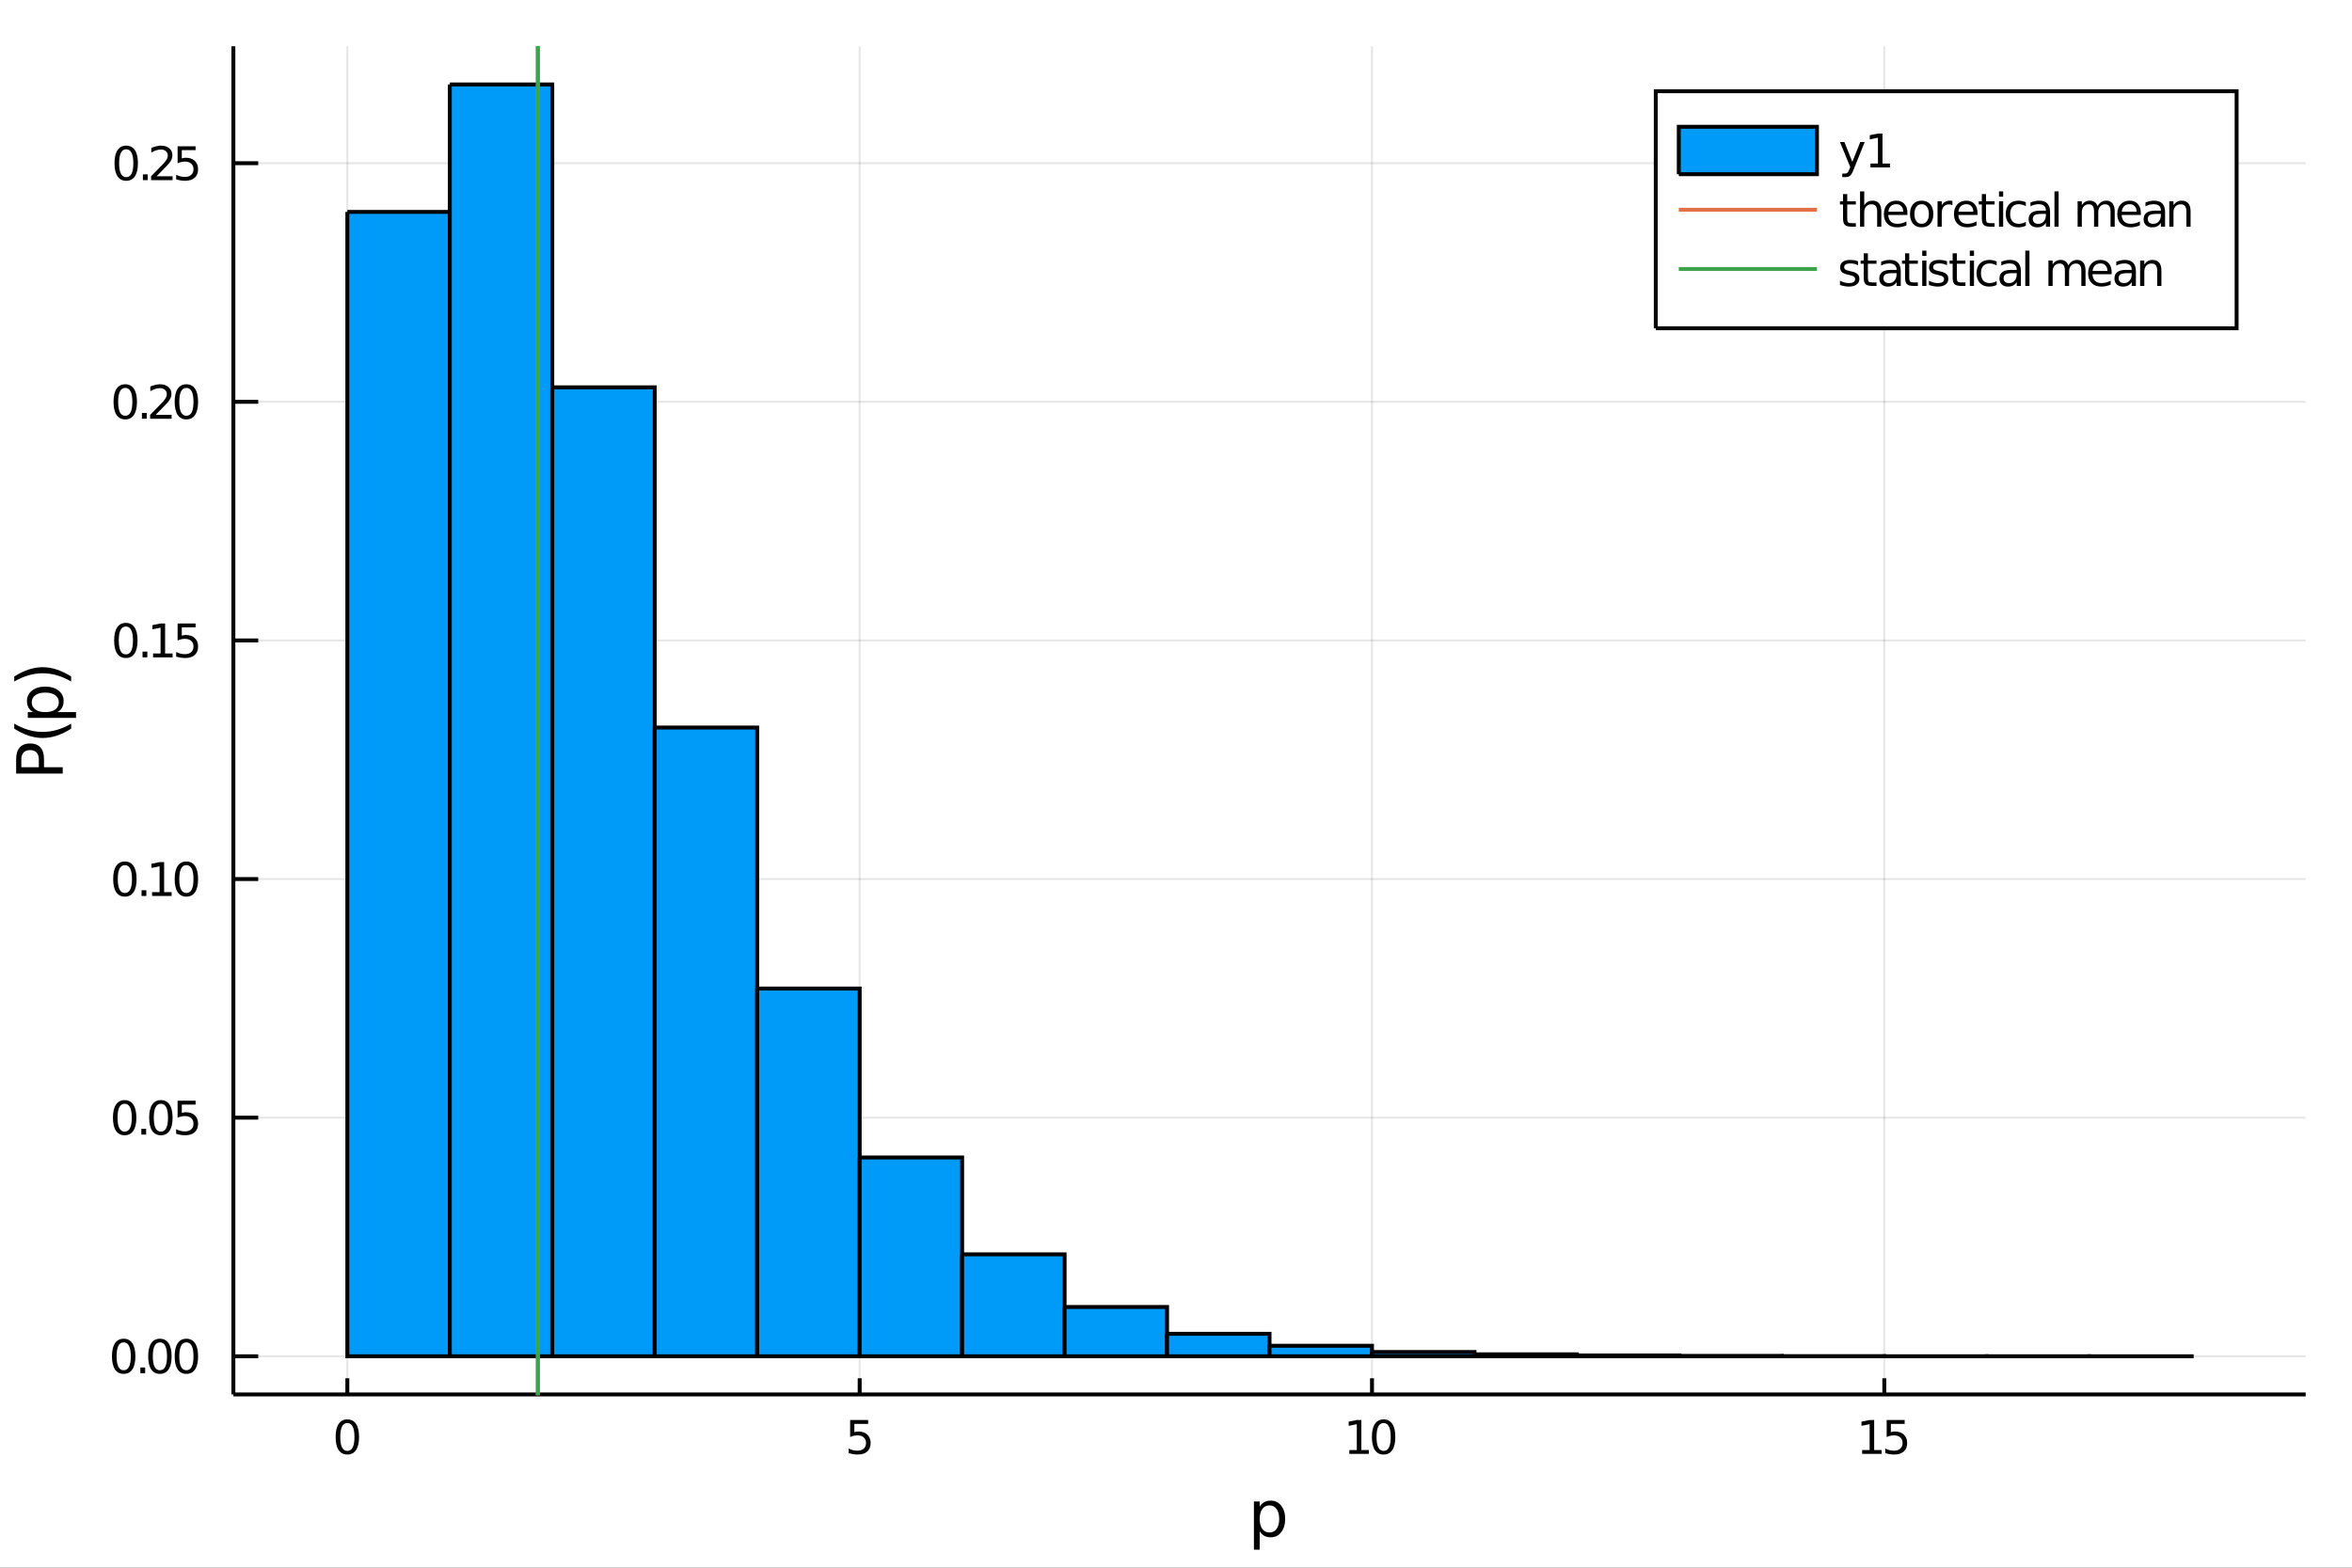 <?xml version="1.0" encoding="utf-8"?>
<svg xmlns="http://www.w3.org/2000/svg" xmlns:xlink="http://www.w3.org/1999/xlink" width="600" height="400" viewBox="0 0 2400 1600">
<rect x="0" y="0" width="2400" height="1600" fill="#333333" stroke="none"/>
<defs>
  <clipPath id="clip630">
    <rect x="0" y="0" width="2400" height="1600"/>
  </clipPath>
</defs>
<path clip-path="url(#clip630)" d="
M0 1600 L2400 1600 L2400 0 L0 0  Z
  " fill="#ffffff" fill-rule="evenodd" fill-opacity="1"/>
<defs>
  <clipPath id="clip631">
    <rect x="480" y="0" width="1681" height="1600"/>
  </clipPath>
</defs>
<path clip-path="url(#clip630)" d="
M238.13 1423.18 L2352.76 1423.18 L2352.76 47.244 L238.13 47.244  Z
  " fill="#ffffff" fill-rule="evenodd" fill-opacity="1"/>
<defs>
  <clipPath id="clip632">
    <rect x="238" y="47" width="2116" height="1377"/>
  </clipPath>
</defs>
<polyline clip-path="url(#clip632)" style="stroke:#000000; stroke-width:2; stroke-opacity:0.1; fill:none" points="
  354.438,1423.18 354.438,47.244 
  "/>
<polyline clip-path="url(#clip632)" style="stroke:#000000; stroke-width:2; stroke-opacity:0.1; fill:none" points="
  877.219,1423.18 877.219,47.244 
  "/>
<polyline clip-path="url(#clip632)" style="stroke:#000000; stroke-width:2; stroke-opacity:0.1; fill:none" points="
  1400,1423.18 1400,47.244 
  "/>
<polyline clip-path="url(#clip632)" style="stroke:#000000; stroke-width:2; stroke-opacity:0.1; fill:none" points="
  1922.78,1423.18 1922.78,47.244 
  "/>
<polyline clip-path="url(#clip630)" style="stroke:#000000; stroke-width:4; stroke-opacity:1; fill:none" points="
  238.13,1423.18 2352.76,1423.18 
  "/>
<polyline clip-path="url(#clip630)" style="stroke:#000000; stroke-width:4; stroke-opacity:1; fill:none" points="
  354.438,1423.18 354.438,1406.67 
  "/>
<polyline clip-path="url(#clip630)" style="stroke:#000000; stroke-width:4; stroke-opacity:1; fill:none" points="
  877.219,1423.18 877.219,1406.67 
  "/>
<polyline clip-path="url(#clip630)" style="stroke:#000000; stroke-width:4; stroke-opacity:1; fill:none" points="
  1400,1423.18 1400,1406.67 
  "/>
<polyline clip-path="url(#clip630)" style="stroke:#000000; stroke-width:4; stroke-opacity:1; fill:none" points="
  1922.78,1423.18 1922.78,1406.67 
  "/>
<path clip-path="url(#clip630)" d="M 0 0 M354.438 1452.37 Q350.827 1452.37 348.998 1455.94 Q347.193 1459.48 347.193 1466.61 Q347.193 1473.71 348.998 1477.28 Q350.827 1480.82 354.438 1480.82 Q358.072 1480.82 359.878 1477.28 Q361.707 1473.71 361.707 1466.61 Q361.707 1459.48 359.878 1455.94 Q358.072 1452.37 354.438 1452.37 M354.438 1448.67 Q360.248 1448.67 363.304 1453.27 Q366.383 1457.86 366.383 1466.61 Q366.383 1475.33 363.304 1479.94 Q360.248 1484.52 354.438 1484.52 Q348.628 1484.52 345.549 1479.94 Q342.494 1475.33 342.494 1466.61 Q342.494 1457.86 345.549 1453.27 Q348.628 1448.67 354.438 1448.67 Z" fill="#000000" fill-rule="evenodd" fill-opacity="1" /><path clip-path="url(#clip630)" d="M 0 0 M867.496 1449.29 L885.853 1449.29 L885.853 1453.23 L871.779 1453.23 L871.779 1461.7 Q872.797 1461.35 873.816 1461.19 Q874.834 1461 875.853 1461 Q881.64 1461 885.02 1464.18 Q888.399 1467.35 888.399 1472.76 Q888.399 1478.34 884.927 1481.44 Q881.455 1484.52 875.135 1484.52 Q872.959 1484.52 870.691 1484.15 Q868.446 1483.78 866.038 1483.04 L866.038 1478.34 Q868.121 1479.48 870.344 1480.03 Q872.566 1480.59 875.043 1480.59 Q879.047 1480.59 881.385 1478.48 Q883.723 1476.38 883.723 1472.76 Q883.723 1469.15 881.385 1467.05 Q879.047 1464.94 875.043 1464.94 Q873.168 1464.94 871.293 1465.36 Q869.441 1465.77 867.496 1466.65 L867.496 1449.29 Z" fill="#000000" fill-rule="evenodd" fill-opacity="1" /><path clip-path="url(#clip630)" d="M 0 0 M1376.87 1479.92 L1384.51 1479.92 L1384.51 1453.55 L1376.2 1455.22 L1376.2 1450.96 L1384.47 1449.29 L1389.14 1449.29 L1389.14 1479.92 L1396.78 1479.92 L1396.78 1483.85 L1376.87 1483.85 L1376.87 1479.92 Z" fill="#000000" fill-rule="evenodd" fill-opacity="1" /><path clip-path="url(#clip630)" d="M 0 0 M1411.85 1452.37 Q1408.24 1452.37 1406.41 1455.94 Q1404.61 1459.48 1404.61 1466.61 Q1404.61 1473.71 1406.41 1477.28 Q1408.24 1480.82 1411.85 1480.82 Q1415.49 1480.82 1417.29 1477.28 Q1419.12 1473.71 1419.12 1466.61 Q1419.12 1459.48 1417.29 1455.94 Q1415.49 1452.37 1411.85 1452.37 M1411.85 1448.67 Q1417.66 1448.67 1420.72 1453.27 Q1423.8 1457.86 1423.8 1466.61 Q1423.8 1475.33 1420.72 1479.94 Q1417.66 1484.52 1411.85 1484.52 Q1406.04 1484.52 1402.96 1479.94 Q1399.91 1475.33 1399.91 1466.61 Q1399.91 1457.86 1402.96 1453.27 Q1406.04 1448.67 1411.85 1448.67 Z" fill="#000000" fill-rule="evenodd" fill-opacity="1" /><path clip-path="url(#clip630)" d="M 0 0 M1900.15 1479.92 L1907.79 1479.92 L1907.79 1453.55 L1899.48 1455.22 L1899.48 1450.96 L1907.74 1449.29 L1912.42 1449.29 L1912.42 1479.92 L1920.06 1479.92 L1920.06 1483.85 L1900.15 1483.85 L1900.15 1479.92 Z" fill="#000000" fill-rule="evenodd" fill-opacity="1" /><path clip-path="url(#clip630)" d="M 0 0 M1925.18 1449.29 L1943.53 1449.29 L1943.53 1453.23 L1929.46 1453.23 L1929.46 1461.7 Q1930.48 1461.35 1931.49 1461.19 Q1932.51 1461 1933.53 1461 Q1939.32 1461 1942.7 1464.18 Q1946.08 1467.35 1946.08 1472.76 Q1946.08 1478.34 1942.61 1481.44 Q1939.13 1484.52 1932.81 1484.52 Q1930.64 1484.52 1928.37 1484.15 Q1926.12 1483.78 1923.72 1483.04 L1923.72 1478.34 Q1925.8 1479.48 1928.02 1480.03 Q1930.24 1480.59 1932.72 1480.59 Q1936.73 1480.59 1939.06 1478.48 Q1941.4 1476.38 1941.4 1472.76 Q1941.4 1469.15 1939.06 1467.05 Q1936.73 1464.94 1932.72 1464.94 Q1930.85 1464.94 1928.97 1465.36 Q1927.12 1465.77 1925.18 1466.65 L1925.18 1449.29 Z" fill="#000000" fill-rule="evenodd" fill-opacity="1" /><path clip-path="url(#clip630)" d="M 0 0 M1285.39 1562.7 L1285.39 1581.6 L1279.5 1581.6 L1279.5 1532.4 L1285.39 1532.4 L1285.39 1537.81 Q1287.23 1534.62 1290.03 1533.1 Q1292.86 1531.54 1296.78 1531.54 Q1303.27 1531.54 1307.32 1536.69 Q1311.39 1541.85 1311.39 1550.25 Q1311.39 1558.65 1307.32 1563.81 Q1303.27 1568.97 1296.78 1568.97 Q1292.86 1568.97 1290.03 1567.44 Q1287.23 1565.88 1285.39 1562.7 M1305.31 1550.25 Q1305.31 1543.79 1302.64 1540.13 Q1299.99 1536.44 1295.35 1536.44 Q1290.7 1536.44 1288.03 1540.13 Q1285.39 1543.79 1285.39 1550.25 Q1285.39 1556.71 1288.03 1560.4 Q1290.7 1564.07 1295.35 1564.07 Q1299.99 1564.07 1302.64 1560.4 Q1305.31 1556.71 1305.31 1550.25 Z" fill="#000000" fill-rule="evenodd" fill-opacity="1" /><polyline clip-path="url(#clip632)" style="stroke:#000000; stroke-width:2; stroke-opacity:0.1; fill:none" points="
  238.13,1384.24 2352.76,1384.24 
  "/>
<polyline clip-path="url(#clip632)" style="stroke:#000000; stroke-width:2; stroke-opacity:0.1; fill:none" points="
  238.13,1140.7 2352.76,1140.7 
  "/>
<polyline clip-path="url(#clip632)" style="stroke:#000000; stroke-width:2; stroke-opacity:0.1; fill:none" points="
  238.13,897.167 2352.76,897.167 
  "/>
<polyline clip-path="url(#clip632)" style="stroke:#000000; stroke-width:2; stroke-opacity:0.1; fill:none" points="
  238.13,653.631 2352.76,653.631 
  "/>
<polyline clip-path="url(#clip632)" style="stroke:#000000; stroke-width:2; stroke-opacity:0.1; fill:none" points="
  238.13,410.095 2352.76,410.095 
  "/>
<polyline clip-path="url(#clip632)" style="stroke:#000000; stroke-width:2; stroke-opacity:0.1; fill:none" points="
  238.13,166.56 2352.76,166.56 
  "/>
<polyline clip-path="url(#clip630)" style="stroke:#000000; stroke-width:4; stroke-opacity:1; fill:none" points="
  238.13,1423.18 238.13,47.244 
  "/>
<polyline clip-path="url(#clip630)" style="stroke:#000000; stroke-width:4; stroke-opacity:1; fill:none" points="
  238.13,1384.24 263.506,1384.24 
  "/>
<polyline clip-path="url(#clip630)" style="stroke:#000000; stroke-width:4; stroke-opacity:1; fill:none" points="
  238.13,1140.7 263.506,1140.7 
  "/>
<polyline clip-path="url(#clip630)" style="stroke:#000000; stroke-width:4; stroke-opacity:1; fill:none" points="
  238.13,897.167 263.506,897.167 
  "/>
<polyline clip-path="url(#clip630)" style="stroke:#000000; stroke-width:4; stroke-opacity:1; fill:none" points="
  238.13,653.631 263.506,653.631 
  "/>
<polyline clip-path="url(#clip630)" style="stroke:#000000; stroke-width:4; stroke-opacity:1; fill:none" points="
  238.13,410.095 263.506,410.095 
  "/>
<polyline clip-path="url(#clip630)" style="stroke:#000000; stroke-width:4; stroke-opacity:1; fill:none" points="
  238.13,166.56 263.506,166.56 
  "/>
<path clip-path="url(#clip630)" d="M 0 0 M126.205 1370.04 Q122.593 1370.04 120.765 1373.6 Q118.959 1377.14 118.959 1384.27 Q118.959 1391.38 120.765 1394.94 Q122.593 1398.49 126.205 1398.49 Q129.839 1398.49 131.644 1394.94 Q133.473 1391.38 133.473 1384.27 Q133.473 1377.14 131.644 1373.6 Q129.839 1370.04 126.205 1370.04 M126.205 1366.33 Q132.015 1366.33 135.07 1370.94 Q138.149 1375.52 138.149 1384.27 Q138.149 1393 135.07 1397.61 Q132.015 1402.19 126.205 1402.19 Q120.394 1402.19 117.316 1397.61 Q114.26 1393 114.26 1384.27 Q114.26 1375.52 117.316 1370.94 Q120.394 1366.33 126.205 1366.33 Z" fill="#000000" fill-rule="evenodd" fill-opacity="1" /><path clip-path="url(#clip630)" d="M 0 0 M143.218 1395.64 L148.103 1395.64 L148.103 1401.52 L143.218 1401.52 L143.218 1395.64 Z" fill="#000000" fill-rule="evenodd" fill-opacity="1" /><path clip-path="url(#clip630)" d="M 0 0 M163.172 1370.04 Q159.561 1370.04 157.732 1373.6 Q155.927 1377.14 155.927 1384.27 Q155.927 1391.38 157.732 1394.94 Q159.561 1398.49 163.172 1398.49 Q166.806 1398.49 168.612 1394.94 Q170.44 1391.38 170.44 1384.27 Q170.44 1377.14 168.612 1373.6 Q166.806 1370.04 163.172 1370.04 M163.172 1366.33 Q168.982 1366.33 172.038 1370.94 Q175.116 1375.52 175.116 1384.27 Q175.116 1393 172.038 1397.61 Q168.982 1402.19 163.172 1402.19 Q157.362 1402.19 154.283 1397.61 Q151.228 1393 151.228 1384.27 Q151.228 1375.52 154.283 1370.94 Q157.362 1366.33 163.172 1366.33 Z" fill="#000000" fill-rule="evenodd" fill-opacity="1" /><path clip-path="url(#clip630)" d="M 0 0 M190.186 1370.04 Q186.575 1370.04 184.746 1373.6 Q182.94 1377.14 182.94 1384.27 Q182.94 1391.38 184.746 1394.94 Q186.575 1398.49 190.186 1398.49 Q193.82 1398.49 195.625 1394.94 Q197.454 1391.38 197.454 1384.27 Q197.454 1377.14 195.625 1373.6 Q193.82 1370.04 190.186 1370.04 M190.186 1366.33 Q195.996 1366.33 199.051 1370.94 Q202.13 1375.52 202.13 1384.27 Q202.13 1393 199.051 1397.61 Q195.996 1402.19 190.186 1402.19 Q184.376 1402.19 181.297 1397.61 Q178.241 1393 178.241 1384.27 Q178.241 1375.52 181.297 1370.94 Q184.376 1366.33 190.186 1366.33 Z" fill="#000000" fill-rule="evenodd" fill-opacity="1" /><path clip-path="url(#clip630)" d="M 0 0 M127.2 1126.5 Q123.589 1126.5 121.76 1130.07 Q119.955 1133.61 119.955 1140.74 Q119.955 1147.84 121.76 1151.41 Q123.589 1154.95 127.2 1154.95 Q130.834 1154.95 132.64 1151.41 Q134.468 1147.84 134.468 1140.74 Q134.468 1133.61 132.64 1130.07 Q130.834 1126.5 127.2 1126.5 M127.2 1122.8 Q133.01 1122.8 136.066 1127.4 Q139.144 1131.99 139.144 1140.74 Q139.144 1149.46 136.066 1154.07 Q133.01 1158.65 127.2 1158.65 Q121.39 1158.65 118.311 1154.07 Q115.256 1149.46 115.256 1140.74 Q115.256 1131.99 118.311 1127.4 Q121.39 1122.8 127.2 1122.8 Z" fill="#000000" fill-rule="evenodd" fill-opacity="1" /><path clip-path="url(#clip630)" d="M 0 0 M144.214 1152.1 L149.098 1152.1 L149.098 1157.98 L144.214 1157.98 L144.214 1152.1 Z" fill="#000000" fill-rule="evenodd" fill-opacity="1" /><path clip-path="url(#clip630)" d="M 0 0 M164.167 1126.5 Q160.556 1126.5 158.728 1130.07 Q156.922 1133.61 156.922 1140.74 Q156.922 1147.84 158.728 1151.41 Q160.556 1154.95 164.167 1154.95 Q167.802 1154.95 169.607 1151.41 Q171.436 1147.84 171.436 1140.74 Q171.436 1133.61 169.607 1130.07 Q167.802 1126.5 164.167 1126.5 M164.167 1122.8 Q169.977 1122.8 173.033 1127.4 Q176.112 1131.99 176.112 1140.74 Q176.112 1149.46 173.033 1154.07 Q169.977 1158.65 164.167 1158.65 Q158.357 1158.65 155.278 1154.07 Q152.223 1149.46 152.223 1140.74 Q152.223 1131.99 155.278 1127.4 Q158.357 1122.8 164.167 1122.8 Z" fill="#000000" fill-rule="evenodd" fill-opacity="1" /><path clip-path="url(#clip630)" d="M 0 0 M181.227 1123.42 L199.584 1123.42 L199.584 1127.36 L185.51 1127.36 L185.51 1135.83 Q186.528 1135.48 187.547 1135.32 Q188.565 1135.14 189.584 1135.14 Q195.371 1135.14 198.75 1138.31 Q202.13 1141.48 202.13 1146.89 Q202.13 1152.47 198.658 1155.58 Q195.186 1158.65 188.866 1158.65 Q186.69 1158.65 184.422 1158.28 Q182.176 1157.91 179.769 1157.17 L179.769 1152.47 Q181.852 1153.61 184.075 1154.16 Q186.297 1154.72 188.774 1154.72 Q192.778 1154.72 195.116 1152.61 Q197.454 1150.51 197.454 1146.89 Q197.454 1143.28 195.116 1141.18 Q192.778 1139.07 188.774 1139.07 Q186.899 1139.07 185.024 1139.49 Q183.172 1139.9 181.227 1140.78 L181.227 1123.42 Z" fill="#000000" fill-rule="evenodd" fill-opacity="1" /><path clip-path="url(#clip630)" d="M 0 0 M127.431 882.966 Q123.82 882.966 121.992 886.53 Q120.186 890.072 120.186 897.202 Q120.186 904.308 121.992 907.873 Q123.82 911.414 127.431 911.414 Q131.066 911.414 132.871 907.873 Q134.7 904.308 134.7 897.202 Q134.7 890.072 132.871 886.53 Q131.066 882.966 127.431 882.966 M127.431 879.262 Q133.242 879.262 136.297 883.868 Q139.376 888.452 139.376 897.202 Q139.376 905.928 136.297 910.535 Q133.242 915.118 127.431 915.118 Q121.621 915.118 118.543 910.535 Q115.487 905.928 115.487 897.202 Q115.487 888.452 118.543 883.868 Q121.621 879.262 127.431 879.262 Z" fill="#000000" fill-rule="evenodd" fill-opacity="1" /><path clip-path="url(#clip630)" d="M 0 0 M144.445 908.567 L149.329 908.567 L149.329 914.447 L144.445 914.447 L144.445 908.567 Z" fill="#000000" fill-rule="evenodd" fill-opacity="1" /><path clip-path="url(#clip630)" d="M 0 0 M155.209 910.512 L162.848 910.512 L162.848 884.146 L154.538 885.813 L154.538 881.553 L162.802 879.887 L167.477 879.887 L167.477 910.512 L175.116 910.512 L175.116 914.447 L155.209 914.447 L155.209 910.512 Z" fill="#000000" fill-rule="evenodd" fill-opacity="1" /><path clip-path="url(#clip630)" d="M 0 0 M190.186 882.966 Q186.575 882.966 184.746 886.53 Q182.94 890.072 182.94 897.202 Q182.94 904.308 184.746 907.873 Q186.575 911.414 190.186 911.414 Q193.82 911.414 195.625 907.873 Q197.454 904.308 197.454 897.202 Q197.454 890.072 195.625 886.53 Q193.82 882.966 190.186 882.966 M190.186 879.262 Q195.996 879.262 199.051 883.868 Q202.13 888.452 202.13 897.202 Q202.13 905.928 199.051 910.535 Q195.996 915.118 190.186 915.118 Q184.376 915.118 181.297 910.535 Q178.241 905.928 178.241 897.202 Q178.241 888.452 181.297 883.868 Q184.376 879.262 190.186 879.262 Z" fill="#000000" fill-rule="evenodd" fill-opacity="1" /><path clip-path="url(#clip630)" d="M 0 0 M128.427 639.43 Q124.816 639.43 122.987 642.995 Q121.181 646.536 121.181 653.666 Q121.181 660.772 122.987 664.337 Q124.816 667.879 128.427 667.879 Q132.061 667.879 133.867 664.337 Q135.695 660.772 135.695 653.666 Q135.695 646.536 133.867 642.995 Q132.061 639.43 128.427 639.43 M128.427 635.726 Q134.237 635.726 137.292 640.333 Q140.371 644.916 140.371 653.666 Q140.371 662.393 137.292 666.999 Q134.237 671.582 128.427 671.582 Q122.617 671.582 119.538 666.999 Q116.482 662.393 116.482 653.666 Q116.482 644.916 119.538 640.333 Q122.617 635.726 128.427 635.726 Z" fill="#000000" fill-rule="evenodd" fill-opacity="1" /><path clip-path="url(#clip630)" d="M 0 0 M145.441 665.031 L150.325 665.031 L150.325 670.911 L145.441 670.911 L145.441 665.031 Z" fill="#000000" fill-rule="evenodd" fill-opacity="1" /><path clip-path="url(#clip630)" d="M 0 0 M156.204 666.976 L163.843 666.976 L163.843 640.61 L155.533 642.277 L155.533 638.018 L163.797 636.351 L168.473 636.351 L168.473 666.976 L176.112 666.976 L176.112 670.911 L156.204 670.911 L156.204 666.976 Z" fill="#000000" fill-rule="evenodd" fill-opacity="1" /><path clip-path="url(#clip630)" d="M 0 0 M181.227 636.351 L199.584 636.351 L199.584 640.286 L185.51 640.286 L185.51 648.758 Q186.528 648.411 187.547 648.249 Q188.565 648.064 189.584 648.064 Q195.371 648.064 198.75 651.235 Q202.13 654.407 202.13 659.823 Q202.13 665.402 198.658 668.504 Q195.186 671.582 188.866 671.582 Q186.69 671.582 184.422 671.212 Q182.176 670.842 179.769 670.101 L179.769 665.402 Q181.852 666.536 184.075 667.092 Q186.297 667.647 188.774 667.647 Q192.778 667.647 195.116 665.541 Q197.454 663.434 197.454 659.823 Q197.454 656.212 195.116 654.106 Q192.778 651.999 188.774 651.999 Q186.899 651.999 185.024 652.416 Q183.172 652.832 181.227 653.712 L181.227 636.351 Z" fill="#000000" fill-rule="evenodd" fill-opacity="1" /><path clip-path="url(#clip630)" d="M 0 0 M127.802 395.894 Q124.191 395.894 122.362 399.459 Q120.556 403.001 120.556 410.13 Q120.556 417.237 122.362 420.801 Q124.191 424.343 127.802 424.343 Q131.436 424.343 133.242 420.801 Q135.07 417.237 135.07 410.13 Q135.07 403.001 133.242 399.459 Q131.436 395.894 127.802 395.894 M127.802 392.19 Q133.612 392.19 136.667 396.797 Q139.746 401.38 139.746 410.13 Q139.746 418.857 136.667 423.463 Q133.612 428.047 127.802 428.047 Q121.992 428.047 118.913 423.463 Q115.857 418.857 115.857 410.13 Q115.857 401.38 118.913 396.797 Q121.992 392.19 127.802 392.19 Z" fill="#000000" fill-rule="evenodd" fill-opacity="1" /><path clip-path="url(#clip630)" d="M 0 0 M144.816 421.496 L149.7 421.496 L149.7 427.375 L144.816 427.375 L144.816 421.496 Z" fill="#000000" fill-rule="evenodd" fill-opacity="1" /><path clip-path="url(#clip630)" d="M 0 0 M158.797 423.44 L175.116 423.44 L175.116 427.375 L153.172 427.375 L153.172 423.44 Q155.834 420.686 160.417 416.056 Q165.024 411.403 166.204 410.061 Q168.45 407.538 169.329 405.801 Q170.232 404.042 170.232 402.352 Q170.232 399.598 168.288 397.862 Q166.366 396.126 163.265 396.126 Q161.065 396.126 158.612 396.889 Q156.181 397.653 153.403 399.204 L153.403 394.482 Q156.228 393.348 158.681 392.769 Q161.135 392.19 163.172 392.19 Q168.542 392.19 171.737 394.876 Q174.931 397.561 174.931 402.051 Q174.931 404.181 174.121 406.102 Q173.334 408 171.227 410.593 Q170.649 411.264 167.547 414.482 Q164.445 417.676 158.797 423.44 Z" fill="#000000" fill-rule="evenodd" fill-opacity="1" /><path clip-path="url(#clip630)" d="M 0 0 M190.186 395.894 Q186.575 395.894 184.746 399.459 Q182.94 403.001 182.94 410.13 Q182.94 417.237 184.746 420.801 Q186.575 424.343 190.186 424.343 Q193.82 424.343 195.625 420.801 Q197.454 417.237 197.454 410.13 Q197.454 403.001 195.625 399.459 Q193.82 395.894 190.186 395.894 M190.186 392.19 Q195.996 392.19 199.051 396.797 Q202.13 401.38 202.13 410.13 Q202.13 418.857 199.051 423.463 Q195.996 428.047 190.186 428.047 Q184.376 428.047 181.297 423.463 Q178.241 418.857 178.241 410.13 Q178.241 401.38 181.297 396.797 Q184.376 392.19 190.186 392.19 Z" fill="#000000" fill-rule="evenodd" fill-opacity="1" /><path clip-path="url(#clip630)" d="M 0 0 M128.797 152.358 Q125.186 152.358 123.357 155.923 Q121.552 159.465 121.552 166.594 Q121.552 173.701 123.357 177.266 Q125.186 180.807 128.797 180.807 Q132.431 180.807 134.237 177.266 Q136.066 173.701 136.066 166.594 Q136.066 159.465 134.237 155.923 Q132.431 152.358 128.797 152.358 M128.797 148.655 Q134.607 148.655 137.663 153.261 Q140.741 157.844 140.741 166.594 Q140.741 175.321 137.663 179.928 Q134.607 184.511 128.797 184.511 Q122.987 184.511 119.908 179.928 Q116.853 175.321 116.853 166.594 Q116.853 157.844 119.908 153.261 Q122.987 148.655 128.797 148.655 Z" fill="#000000" fill-rule="evenodd" fill-opacity="1" /><path clip-path="url(#clip630)" d="M 0 0 M145.811 177.96 L150.695 177.96 L150.695 183.84 L145.811 183.84 L145.811 177.96 Z" fill="#000000" fill-rule="evenodd" fill-opacity="1" /><path clip-path="url(#clip630)" d="M 0 0 M159.792 179.904 L176.112 179.904 L176.112 183.84 L154.167 183.84 L154.167 179.904 Q156.829 177.15 161.413 172.52 Q166.019 167.868 167.2 166.525 Q169.445 164.002 170.325 162.266 Q171.227 160.506 171.227 158.817 Q171.227 156.062 169.283 154.326 Q167.362 152.59 164.26 152.59 Q162.061 152.59 159.607 153.354 Q157.177 154.118 154.399 155.669 L154.399 150.946 Q157.223 149.812 159.677 149.233 Q162.13 148.655 164.167 148.655 Q169.538 148.655 172.732 151.34 Q175.926 154.025 175.926 158.516 Q175.926 160.645 175.116 162.567 Q174.329 164.465 172.223 167.057 Q171.644 167.729 168.542 170.946 Q165.44 174.141 159.792 179.904 Z" fill="#000000" fill-rule="evenodd" fill-opacity="1" /><path clip-path="url(#clip630)" d="M 0 0 M181.227 149.28 L199.584 149.28 L199.584 153.215 L185.51 153.215 L185.51 161.687 Q186.528 161.34 187.547 161.178 Q188.565 160.993 189.584 160.993 Q195.371 160.993 198.75 164.164 Q202.13 167.335 202.13 172.752 Q202.13 178.33 198.658 181.432 Q195.186 184.511 188.866 184.511 Q186.69 184.511 184.422 184.141 Q182.176 183.77 179.769 183.029 L179.769 178.33 Q181.852 179.465 184.075 180.02 Q186.297 180.576 188.774 180.576 Q192.778 180.576 195.116 178.469 Q197.454 176.363 197.454 172.752 Q197.454 169.141 195.116 167.034 Q192.778 164.928 188.774 164.928 Q186.899 164.928 185.024 165.344 Q183.172 165.761 181.227 166.641 L181.227 149.28 Z" fill="#000000" fill-rule="evenodd" fill-opacity="1" /><path clip-path="url(#clip630)" d="M 0 0 M21.768 783.05 L39.623 783.05 L39.623 774.966 Q39.623 770.478 37.3 768.027 Q34.977 765.576 30.68 765.576 Q26.415 765.576 24.091 768.027 Q21.768 770.478 21.768 774.966 L21.768 783.05 M16.484 789.48 L16.484 774.966 Q16.484 766.977 20.113 762.903 Q23.709 758.797 30.68 758.797 Q37.714 758.797 41.31 762.903 Q44.907 766.977 44.907 774.966 L44.907 783.05 L64.004 783.05 L64.004 789.48 L16.484 789.48 Z" fill="#000000" fill-rule="evenodd" fill-opacity="1" /><path clip-path="url(#clip630)" d="M 0 0 M14.543 738.586 Q21.863 742.851 29.025 744.92 Q36.186 746.989 43.538 746.989 Q50.891 746.989 58.116 744.92 Q65.309 742.819 72.598 738.586 L72.598 743.678 Q65.118 748.453 57.893 750.84 Q50.668 753.195 43.538 753.195 Q36.441 753.195 29.247 750.84 Q22.054 748.484 14.543 743.678 L14.543 738.586 Z" fill="#000000" fill-rule="evenodd" fill-opacity="1" /><path clip-path="url(#clip630)" d="M 0 0 M58.657 726.777 L77.563 726.777 L77.563 732.666 L28.356 732.666 L28.356 726.777 L33.767 726.777 Q30.584 724.931 29.056 722.13 Q27.497 719.298 27.497 715.383 Q27.497 708.89 32.653 704.848 Q37.809 700.773 46.212 700.773 Q54.615 700.773 59.771 704.848 Q64.927 708.89 64.927 715.383 Q64.927 719.298 63.399 722.13 Q61.84 724.931 58.657 726.777 M46.212 706.853 Q39.751 706.853 36.09 709.526 Q32.398 712.168 32.398 716.815 Q32.398 721.462 36.09 724.136 Q39.751 726.777 46.212 726.777 Q52.673 726.777 56.365 724.136 Q60.026 721.462 60.026 716.815 Q60.026 712.168 56.365 709.526 Q52.673 706.853 46.212 706.853 Z" fill="#000000" fill-rule="evenodd" fill-opacity="1" /><path clip-path="url(#clip630)" d="M 0 0 M14.543 695.554 L14.543 690.461 Q22.054 685.687 29.247 683.331 Q36.441 680.944 43.538 680.944 Q50.668 680.944 57.893 683.331 Q65.118 685.687 72.598 690.461 L72.598 695.554 Q65.309 691.32 58.116 689.252 Q50.891 687.151 43.538 687.151 Q36.186 687.151 29.025 689.252 Q21.863 691.32 14.543 695.554 Z" fill="#000000" fill-rule="evenodd" fill-opacity="1" /><path clip-path="url(#clip632)" d="
M354.438 216.274 L354.438 1384.24 L458.994 1384.24 L458.994 216.274 L354.438 216.274 L354.438 216.274  Z
  " fill="#009af9" fill-rule="evenodd" fill-opacity="1"/>
<polyline clip-path="url(#clip632)" style="stroke:#000000; stroke-width:4; stroke-opacity:1; fill:none" points="
  354.438,216.274 354.438,1384.24 458.994,1384.24 458.994,216.274 354.438,216.274 
  "/>
<path clip-path="url(#clip632)" d="
M458.994 86.186 L458.994 1384.24 L563.55 1384.24 L563.55 86.186 L458.994 86.186 L458.994 86.186  Z
  " fill="#009af9" fill-rule="evenodd" fill-opacity="1"/>
<polyline clip-path="url(#clip632)" style="stroke:#000000; stroke-width:4; stroke-opacity:1; fill:none" points="
  458.994,86.186 458.994,1384.24 563.55,1384.24 563.55,86.186 458.994,86.186 
  "/>
<path clip-path="url(#clip632)" d="
M563.55 395.303 L563.55 1384.24 L668.106 1384.24 L668.106 395.303 L563.55 395.303 L563.55 395.303  Z
  " fill="#009af9" fill-rule="evenodd" fill-opacity="1"/>
<polyline clip-path="url(#clip632)" style="stroke:#000000; stroke-width:4; stroke-opacity:1; fill:none" points="
  563.55,395.303 563.55,1384.24 668.106,1384.24 668.106,395.303 563.55,395.303 
  "/>
<path clip-path="url(#clip632)" d="
M668.106 742.536 L668.106 1384.24 L772.663 1384.24 L772.663 742.536 L668.106 742.536 L668.106 742.536  Z
  " fill="#009af9" fill-rule="evenodd" fill-opacity="1"/>
<polyline clip-path="url(#clip632)" style="stroke:#000000; stroke-width:4; stroke-opacity:1; fill:none" points="
  668.106,742.536 668.106,1384.24 772.663,1384.24 772.663,742.536 668.106,742.536 
  "/>
<path clip-path="url(#clip632)" d="
M772.663 1008.92 L772.663 1384.24 L877.219 1384.24 L877.219 1008.92 L772.663 1008.92 L772.663 1008.92  Z
  " fill="#009af9" fill-rule="evenodd" fill-opacity="1"/>
<polyline clip-path="url(#clip632)" style="stroke:#000000; stroke-width:4; stroke-opacity:1; fill:none" points="
  772.663,1008.92 772.663,1384.24 877.219,1384.24 877.219,1008.92 772.663,1008.92 
  "/>
<path clip-path="url(#clip632)" d="
M877.219 1181.34 L877.219 1384.24 L981.775 1384.24 L981.775 1181.34 L877.219 1181.34 L877.219 1181.34  Z
  " fill="#009af9" fill-rule="evenodd" fill-opacity="1"/>
<polyline clip-path="url(#clip632)" style="stroke:#000000; stroke-width:4; stroke-opacity:1; fill:none" points="
  877.219,1181.34 877.219,1384.24 981.775,1384.24 981.775,1181.34 877.219,1181.34 
  "/>
<path clip-path="url(#clip632)" d="
M981.775 1280.19 L981.775 1384.24 L1086.33 1384.24 L1086.33 1280.19 L981.775 1280.19 L981.775 1280.19  Z
  " fill="#009af9" fill-rule="evenodd" fill-opacity="1"/>
<polyline clip-path="url(#clip632)" style="stroke:#000000; stroke-width:4; stroke-opacity:1; fill:none" points="
  981.775,1280.19 981.775,1384.24 1086.33,1384.24 1086.33,1280.19 981.775,1280.19 
  "/>
<path clip-path="url(#clip632)" d="
M1086.33 1333.92 L1086.33 1384.24 L1190.89 1384.24 L1190.89 1333.92 L1086.33 1333.92 L1086.33 1333.92  Z
  " fill="#009af9" fill-rule="evenodd" fill-opacity="1"/>
<polyline clip-path="url(#clip632)" style="stroke:#000000; stroke-width:4; stroke-opacity:1; fill:none" points="
  1086.33,1333.92 1086.33,1384.24 1190.89,1384.24 1190.89,1333.92 1086.33,1333.92 
  "/>
<path clip-path="url(#clip632)" d="
M1190.89 1361.3 L1190.89 1384.24 L1295.44 1384.24 L1295.44 1361.3 L1190.89 1361.3 L1190.89 1361.3  Z
  " fill="#009af9" fill-rule="evenodd" fill-opacity="1"/>
<polyline clip-path="url(#clip632)" style="stroke:#000000; stroke-width:4; stroke-opacity:1; fill:none" points="
  1190.89,1361.3 1190.89,1384.24 1295.44,1384.24 1295.44,1361.3 1190.89,1361.3 
  "/>
<path clip-path="url(#clip632)" d="
M1295.44 1373.51 L1295.44 1384.24 L1400 1384.24 L1400 1373.51 L1295.44 1373.51 L1295.44 1373.51  Z
  " fill="#009af9" fill-rule="evenodd" fill-opacity="1"/>
<polyline clip-path="url(#clip632)" style="stroke:#000000; stroke-width:4; stroke-opacity:1; fill:none" points="
  1295.44,1373.51 1295.44,1384.24 1400,1384.24 1400,1373.51 1295.44,1373.51 
  "/>
<path clip-path="url(#clip632)" d="
M1400 1379.88 L1400 1384.24 L1504.56 1384.24 L1504.56 1379.88 L1400 1379.88 L1400 1379.88  Z
  " fill="#009af9" fill-rule="evenodd" fill-opacity="1"/>
<polyline clip-path="url(#clip632)" style="stroke:#000000; stroke-width:4; stroke-opacity:1; fill:none" points="
  1400,1379.88 1400,1384.24 1504.56,1384.24 1504.56,1379.88 1400,1379.88 
  "/>
<path clip-path="url(#clip632)" d="
M1504.56 1382.24 L1504.56 1384.24 L1609.11 1384.24 L1609.11 1382.24 L1504.56 1382.24 L1504.56 1382.24  Z
  " fill="#009af9" fill-rule="evenodd" fill-opacity="1"/>
<polyline clip-path="url(#clip632)" style="stroke:#000000; stroke-width:4; stroke-opacity:1; fill:none" points="
  1504.56,1382.24 1504.56,1384.24 1609.11,1384.24 1609.11,1382.24 1504.56,1382.24 
  "/>
<path clip-path="url(#clip632)" d="
M1609.11 1383.38 L1609.11 1384.24 L1713.67 1384.24 L1713.67 1383.38 L1609.11 1383.38 L1609.11 1383.38  Z
  " fill="#009af9" fill-rule="evenodd" fill-opacity="1"/>
<polyline clip-path="url(#clip632)" style="stroke:#000000; stroke-width:4; stroke-opacity:1; fill:none" points="
  1609.11,1383.38 1609.11,1384.24 1713.67,1384.24 1713.67,1383.38 1609.11,1383.38 
  "/>
<path clip-path="url(#clip632)" d="
M1713.67 1383.85 L1713.67 1384.24 L1818.22 1384.24 L1818.22 1383.85 L1713.67 1383.85 L1713.67 1383.85  Z
  " fill="#009af9" fill-rule="evenodd" fill-opacity="1"/>
<polyline clip-path="url(#clip632)" style="stroke:#000000; stroke-width:4; stroke-opacity:1; fill:none" points="
  1713.67,1383.85 1713.67,1384.24 1818.22,1384.24 1818.22,1383.85 1713.67,1383.85 
  "/>
<path clip-path="url(#clip632)" d="
M1818.22 1384.09 L1818.22 1384.24 L1922.78 1384.24 L1922.78 1384.09 L1818.22 1384.09 L1818.22 1384.09  Z
  " fill="#009af9" fill-rule="evenodd" fill-opacity="1"/>
<polyline clip-path="url(#clip632)" style="stroke:#000000; stroke-width:4; stroke-opacity:1; fill:none" points="
  1818.22,1384.09 1818.22,1384.24 1922.78,1384.24 1922.78,1384.09 1818.22,1384.09 
  "/>
<path clip-path="url(#clip632)" d="
M1922.78 1384.21 L1922.78 1384.24 L2027.34 1384.24 L2027.34 1384.21 L1922.78 1384.21 L1922.78 1384.21  Z
  " fill="#009af9" fill-rule="evenodd" fill-opacity="1"/>
<polyline clip-path="url(#clip632)" style="stroke:#000000; stroke-width:4; stroke-opacity:1; fill:none" points="
  1922.78,1384.21 1922.78,1384.24 2027.34,1384.24 2027.34,1384.21 1922.78,1384.21 
  "/>
<path clip-path="url(#clip632)" d="
M2027.34 1384.21 L2027.34 1384.24 L2131.89 1384.24 L2131.89 1384.21 L2027.34 1384.21 L2027.34 1384.21  Z
  " fill="#009af9" fill-rule="evenodd" fill-opacity="1"/>
<polyline clip-path="url(#clip632)" style="stroke:#000000; stroke-width:4; stroke-opacity:1; fill:none" points="
  2027.34,1384.21 2027.34,1384.24 2131.89,1384.24 2131.89,1384.21 2027.34,1384.21 
  "/>
<path clip-path="url(#clip632)" d="
M2131.89 1384.23 L2131.89 1384.24 L2236.45 1384.24 L2236.45 1384.23 L2131.89 1384.23 L2131.89 1384.23  Z
  " fill="#009af9" fill-rule="evenodd" fill-opacity="1"/>
<polyline clip-path="url(#clip632)" style="stroke:#000000; stroke-width:4; stroke-opacity:1; fill:none" points="
  2131.89,1384.23 2131.89,1384.24 2236.45,1384.24 2236.45,1384.23 2131.89,1384.23 
  "/>
<polyline clip-path="url(#clip632)" style="stroke:#e26f46; stroke-width:4; stroke-opacity:1; fill:none" points="
  548.837,2799.12 548.837,-1328.69 
  "/>
<polyline clip-path="url(#clip632)" style="stroke:#3da44d; stroke-width:4; stroke-opacity:1; fill:none" points="
  548.865,2799.12 548.865,-1328.69 
  "/>
<path clip-path="url(#clip630)" d="
M1689.56 335.029 L2282.27 335.029 L2282.27 93.109 L1689.56 93.109  Z
  " fill="#ffffff" fill-rule="evenodd" fill-opacity="1"/>
<polyline clip-path="url(#clip630)" style="stroke:#000000; stroke-width:4; stroke-opacity:1; fill:none" points="
  1689.56,335.029 2282.27,335.029 2282.27,93.109 1689.56,93.109 1689.56,335.029 
  "/>
<path clip-path="url(#clip630)" d="
M1713.05 177.781 L1854.03 177.781 L1854.03 129.397 L1713.05 129.397 L1713.05 177.781  Z
  " fill="#009af9" fill-rule="evenodd" fill-opacity="1"/>
<polyline clip-path="url(#clip630)" style="stroke:#000000; stroke-width:4; stroke-opacity:1; fill:none" points="
  1713.05,177.781 1854.03,177.781 1854.03,129.397 1713.05,129.397 1713.05,177.781 
  "/>
<path clip-path="url(#clip630)" d="M 0 0 M1891.37 173.276 Q1889.56 177.906 1887.85 179.318 Q1886.14 180.73 1883.26 180.73 L1879.86 180.73 L1879.86 177.165 L1882.36 177.165 Q1884.12 177.165 1885.09 176.332 Q1886.07 175.498 1887.25 172.396 L1888.01 170.452 L1877.52 144.943 L1882.04 144.943 L1890.14 165.221 L1898.24 144.943 L1902.76 144.943 L1891.37 173.276 Z" fill="#000000" fill-rule="evenodd" fill-opacity="1" /><path clip-path="url(#clip630)" d="M 0 0 M1908.63 166.933 L1916.27 166.933 L1916.27 140.568 L1907.96 142.235 L1907.96 137.975 L1916.23 136.309 L1920.9 136.309 L1920.9 166.933 L1928.54 166.933 L1928.54 170.869 L1908.63 170.869 L1908.63 166.933 Z" fill="#000000" fill-rule="evenodd" fill-opacity="1" /><polyline clip-path="url(#clip630)" style="stroke:#e26f46; stroke-width:4; stroke-opacity:1; fill:none" points="
  1713.05,214.069 1854.03,214.069 
  "/>
<path clip-path="url(#clip630)" d="M 0 0 M1884.93 198.062 L1884.93 205.423 L1893.7 205.423 L1893.7 208.733 L1884.93 208.733 L1884.93 222.807 Q1884.93 225.978 1885.79 226.881 Q1886.67 227.784 1889.33 227.784 L1893.7 227.784 L1893.7 231.349 L1889.33 231.349 Q1884.4 231.349 1882.52 229.52 Q1880.65 227.668 1880.65 222.807 L1880.65 208.733 L1877.52 208.733 L1877.52 205.423 L1880.65 205.423 L1880.65 198.062 L1884.93 198.062 Z" fill="#000000" fill-rule="evenodd" fill-opacity="1" /><path clip-path="url(#clip630)" d="M 0 0 M1919.72 215.701 L1919.72 231.349 L1915.46 231.349 L1915.46 215.839 Q1915.46 212.159 1914.03 210.33 Q1912.59 208.502 1909.72 208.502 Q1906.27 208.502 1904.28 210.701 Q1902.29 212.9 1902.29 216.696 L1902.29 231.349 L1898.01 231.349 L1898.01 195.33 L1902.29 195.33 L1902.29 209.451 Q1903.82 207.113 1905.88 205.955 Q1907.96 204.798 1910.67 204.798 Q1915.14 204.798 1917.43 207.576 Q1919.72 210.33 1919.72 215.701 Z" fill="#000000" fill-rule="evenodd" fill-opacity="1" /><path clip-path="url(#clip630)" d="M 0 0 M1946.37 217.321 L1946.37 219.404 L1926.78 219.404 Q1927.06 223.802 1929.42 226.117 Q1931.81 228.409 1936.04 228.409 Q1938.5 228.409 1940.79 227.807 Q1943.1 227.205 1945.37 226.001 L1945.37 230.029 Q1943.08 231.001 1940.67 231.511 Q1938.26 232.02 1935.79 232.02 Q1929.58 232.02 1925.95 228.409 Q1922.34 224.798 1922.34 218.64 Q1922.34 212.275 1925.76 208.548 Q1929.21 204.798 1935.05 204.798 Q1940.28 204.798 1943.31 208.177 Q1946.37 211.534 1946.37 217.321 M1942.11 216.071 Q1942.06 212.576 1940.14 210.492 Q1938.24 208.409 1935.09 208.409 Q1931.53 208.409 1929.38 210.423 Q1927.25 212.437 1926.92 216.094 L1942.11 216.071 Z" fill="#000000" fill-rule="evenodd" fill-opacity="1" /><path clip-path="url(#clip630)" d="M 0 0 M1960.88 208.409 Q1957.45 208.409 1955.46 211.094 Q1953.47 213.756 1953.47 218.409 Q1953.47 223.062 1955.44 225.747 Q1957.43 228.409 1960.88 228.409 Q1964.28 228.409 1966.27 225.724 Q1968.26 223.038 1968.26 218.409 Q1968.26 213.802 1966.27 211.117 Q1964.28 208.409 1960.88 208.409 M1960.88 204.798 Q1966.44 204.798 1969.61 208.409 Q1972.78 212.02 1972.78 218.409 Q1972.78 224.775 1969.61 228.409 Q1966.44 232.02 1960.88 232.02 Q1955.3 232.02 1952.13 228.409 Q1948.98 224.775 1948.98 218.409 Q1948.98 212.02 1952.13 208.409 Q1955.3 204.798 1960.88 204.798 Z" fill="#000000" fill-rule="evenodd" fill-opacity="1" /><path clip-path="url(#clip630)" d="M 0 0 M1992.27 209.404 Q1991.55 208.988 1990.69 208.802 Q1989.86 208.594 1988.84 208.594 Q1985.23 208.594 1983.29 210.955 Q1981.37 213.293 1981.37 217.691 L1981.37 231.349 L1977.08 231.349 L1977.08 205.423 L1981.37 205.423 L1981.37 209.451 Q1982.71 207.089 1984.86 205.955 Q1987.01 204.798 1990.09 204.798 Q1990.53 204.798 1991.07 204.867 Q1991.6 204.914 1992.25 205.029 L1992.27 209.404 Z" fill="#000000" fill-rule="evenodd" fill-opacity="1" /><path clip-path="url(#clip630)" d="M 0 0 M2017.87 217.321 L2017.87 219.404 L1998.29 219.404 Q1998.56 223.802 2000.93 226.117 Q2003.31 228.409 2007.55 228.409 Q2010 228.409 2012.29 227.807 Q2014.61 227.205 2016.88 226.001 L2016.88 230.029 Q2014.58 231.001 2012.18 231.511 Q2009.77 232.02 2007.29 232.02 Q2001.09 232.02 1997.45 228.409 Q1993.84 224.798 1993.84 218.64 Q1993.84 212.275 1997.27 208.548 Q2000.72 204.798 2006.55 204.798 Q2011.78 204.798 2014.81 208.177 Q2017.87 211.534 2017.87 217.321 M2013.61 216.071 Q2013.56 212.576 2011.64 210.492 Q2009.75 208.409 2006.6 208.409 Q2003.03 208.409 2000.88 210.423 Q1998.75 212.437 1998.43 216.094 L2013.61 216.071 Z" fill="#000000" fill-rule="evenodd" fill-opacity="1" /><path clip-path="url(#clip630)" d="M 0 0 M2026.55 198.062 L2026.55 205.423 L2035.32 205.423 L2035.32 208.733 L2026.55 208.733 L2026.55 222.807 Q2026.55 225.978 2027.41 226.881 Q2028.29 227.784 2030.95 227.784 L2035.32 227.784 L2035.32 231.349 L2030.95 231.349 Q2026.02 231.349 2024.14 229.52 Q2022.27 227.668 2022.27 222.807 L2022.27 208.733 L2019.14 208.733 L2019.14 205.423 L2022.27 205.423 L2022.27 198.062 L2026.55 198.062 Z" fill="#000000" fill-rule="evenodd" fill-opacity="1" /><path clip-path="url(#clip630)" d="M 0 0 M2039.79 205.423 L2044.05 205.423 L2044.05 231.349 L2039.79 231.349 L2039.79 205.423 M2039.79 195.33 L2044.05 195.33 L2044.05 200.724 L2039.79 200.724 L2039.79 195.33 Z" fill="#000000" fill-rule="evenodd" fill-opacity="1" /><path clip-path="url(#clip630)" d="M 0 0 M2067.18 206.418 L2067.18 210.4 Q2065.37 209.404 2063.54 208.918 Q2061.74 208.409 2059.88 208.409 Q2055.74 208.409 2053.45 211.048 Q2051.16 213.664 2051.16 218.409 Q2051.16 223.154 2053.45 225.793 Q2055.74 228.409 2059.88 228.409 Q2061.74 228.409 2063.54 227.923 Q2065.37 227.413 2067.18 226.418 L2067.18 230.353 Q2065.39 231.187 2063.47 231.603 Q2061.57 232.02 2059.42 232.02 Q2053.56 232.02 2050.12 228.339 Q2046.67 224.659 2046.67 218.409 Q2046.67 212.066 2050.14 208.432 Q2053.63 204.798 2059.7 204.798 Q2061.67 204.798 2063.54 205.215 Q2065.42 205.608 2067.18 206.418 Z" fill="#000000" fill-rule="evenodd" fill-opacity="1" /><path clip-path="url(#clip630)" d="M 0 0 M2083.43 218.316 Q2078.26 218.316 2076.27 219.497 Q2074.28 220.677 2074.28 223.525 Q2074.28 225.793 2075.76 227.136 Q2077.27 228.455 2079.84 228.455 Q2083.38 228.455 2085.51 225.955 Q2087.66 223.432 2087.66 219.265 L2087.66 218.316 L2083.43 218.316 M2091.92 216.557 L2091.92 231.349 L2087.66 231.349 L2087.66 227.413 Q2086.2 229.775 2084.03 230.909 Q2081.85 232.02 2078.7 232.02 Q2074.72 232.02 2072.36 229.798 Q2070.02 227.552 2070.02 223.802 Q2070.02 219.427 2072.94 217.205 Q2075.88 214.983 2081.69 214.983 L2087.66 214.983 L2087.66 214.566 Q2087.66 211.627 2085.72 210.029 Q2083.8 208.409 2080.3 208.409 Q2078.08 208.409 2075.97 208.941 Q2073.87 209.474 2071.92 210.539 L2071.92 206.603 Q2074.26 205.701 2076.46 205.261 Q2078.66 204.798 2080.74 204.798 Q2086.37 204.798 2089.14 207.714 Q2091.92 210.631 2091.92 216.557 Z" fill="#000000" fill-rule="evenodd" fill-opacity="1" /><path clip-path="url(#clip630)" d="M 0 0 M2096.39 195.33 L2100.65 195.33 L2100.65 231.349 L2096.39 231.349 L2096.39 195.33 Z" fill="#000000" fill-rule="evenodd" fill-opacity="1" /><path clip-path="url(#clip630)" d="M 0 0 M2140.37 210.4 Q2141.97 207.529 2144.19 206.164 Q2146.41 204.798 2149.42 204.798 Q2153.47 204.798 2155.67 207.645 Q2157.87 210.469 2157.87 215.701 L2157.87 231.349 L2153.59 231.349 L2153.59 215.839 Q2153.59 212.113 2152.27 210.307 Q2150.95 208.502 2148.24 208.502 Q2144.93 208.502 2143.01 210.701 Q2141.09 212.9 2141.09 216.696 L2141.09 231.349 L2136.8 231.349 L2136.8 215.839 Q2136.8 212.089 2135.49 210.307 Q2134.17 208.502 2131.41 208.502 Q2128.15 208.502 2126.23 210.724 Q2124.31 212.923 2124.31 216.696 L2124.31 231.349 L2120.02 231.349 L2120.02 205.423 L2124.31 205.423 L2124.31 209.451 Q2125.76 207.066 2127.8 205.932 Q2129.84 204.798 2132.64 204.798 Q2135.46 204.798 2137.43 206.233 Q2139.42 207.668 2140.37 210.4 Z" fill="#000000" fill-rule="evenodd" fill-opacity="1" /><path clip-path="url(#clip630)" d="M 0 0 M2184.51 217.321 L2184.51 219.404 L2164.93 219.404 Q2165.21 223.802 2167.57 226.117 Q2169.95 228.409 2174.19 228.409 Q2176.64 228.409 2178.93 227.807 Q2181.25 227.205 2183.52 226.001 L2183.52 230.029 Q2181.23 231.001 2178.82 231.511 Q2176.41 232.02 2173.93 232.02 Q2167.73 232.02 2164.1 228.409 Q2160.49 224.798 2160.49 218.64 Q2160.49 212.275 2163.91 208.548 Q2167.36 204.798 2173.19 204.798 Q2178.43 204.798 2181.46 208.177 Q2184.51 211.534 2184.51 217.321 M2180.25 216.071 Q2180.21 212.576 2178.29 210.492 Q2176.39 208.409 2173.24 208.409 Q2169.68 208.409 2167.52 210.423 Q2165.39 212.437 2165.07 216.094 L2180.25 216.071 Z" fill="#000000" fill-rule="evenodd" fill-opacity="1" /><path clip-path="url(#clip630)" d="M 0 0 M2200.76 218.316 Q2195.6 218.316 2193.61 219.497 Q2191.62 220.677 2191.62 223.525 Q2191.62 225.793 2193.1 227.136 Q2194.61 228.455 2197.18 228.455 Q2200.72 228.455 2202.85 225.955 Q2205 223.432 2205 219.265 L2205 218.316 L2200.76 218.316 M2209.26 216.557 L2209.26 231.349 L2205 231.349 L2205 227.413 Q2203.54 229.775 2201.36 230.909 Q2199.19 232.02 2196.04 232.02 Q2192.06 232.02 2189.7 229.798 Q2187.36 227.552 2187.36 223.802 Q2187.36 219.427 2190.28 217.205 Q2193.22 214.983 2199.03 214.983 L2205 214.983 L2205 214.566 Q2205 211.627 2203.05 210.029 Q2201.13 208.409 2197.64 208.409 Q2195.42 208.409 2193.31 208.941 Q2191.2 209.474 2189.26 210.539 L2189.26 206.603 Q2191.6 205.701 2193.8 205.261 Q2195.99 204.798 2198.08 204.798 Q2203.7 204.798 2206.48 207.714 Q2209.26 210.631 2209.26 216.557 Z" fill="#000000" fill-rule="evenodd" fill-opacity="1" /><path clip-path="url(#clip630)" d="M 0 0 M2235.28 215.701 L2235.28 231.349 L2231.02 231.349 L2231.02 215.839 Q2231.02 212.159 2229.58 210.33 Q2228.15 208.502 2225.28 208.502 Q2221.83 208.502 2219.84 210.701 Q2217.85 212.9 2217.85 216.696 L2217.85 231.349 L2213.56 231.349 L2213.56 205.423 L2217.85 205.423 L2217.85 209.451 Q2219.37 207.113 2221.43 205.955 Q2223.52 204.798 2226.23 204.798 Q2230.69 204.798 2232.99 207.576 Q2235.28 210.33 2235.28 215.701 Z" fill="#000000" fill-rule="evenodd" fill-opacity="1" /><polyline clip-path="url(#clip630)" style="stroke:#3da44d; stroke-width:4; stroke-opacity:1; fill:none" points="
  1713.05,274.549 1854.03,274.549 
  "/>
<path clip-path="url(#clip630)" d="M 0 0 M1895.95 266.667 L1895.95 270.694 Q1894.14 269.769 1892.2 269.306 Q1890.26 268.843 1888.17 268.843 Q1885 268.843 1883.4 269.815 Q1881.83 270.787 1881.83 272.731 Q1881.83 274.213 1882.96 275.069 Q1884.1 275.903 1887.52 276.667 L1888.98 276.991 Q1893.52 277.963 1895.42 279.745 Q1897.34 281.505 1897.34 284.676 Q1897.34 288.287 1894.47 290.393 Q1891.62 292.5 1886.62 292.5 Q1884.54 292.5 1882.27 292.083 Q1880.02 291.69 1877.52 290.88 L1877.52 286.481 Q1879.89 287.708 1882.18 288.333 Q1884.47 288.935 1886.71 288.935 Q1889.72 288.935 1891.34 287.917 Q1892.96 286.875 1892.96 285 Q1892.96 283.264 1891.78 282.338 Q1890.63 281.412 1886.67 280.556 L1885.19 280.208 Q1881.23 279.375 1879.47 277.662 Q1877.71 275.926 1877.71 272.917 Q1877.71 269.259 1880.3 267.269 Q1882.89 265.278 1887.66 265.278 Q1890.02 265.278 1892.11 265.625 Q1894.19 265.972 1895.95 266.667 Z" fill="#000000" fill-rule="evenodd" fill-opacity="1" /><path clip-path="url(#clip630)" d="M 0 0 M1906.02 258.542 L1906.02 265.903 L1914.79 265.903 L1914.79 269.213 L1906.02 269.213 L1906.02 283.287 Q1906.02 286.458 1906.88 287.361 Q1907.76 288.264 1910.42 288.264 L1914.79 288.264 L1914.79 291.829 L1910.42 291.829 Q1905.49 291.829 1903.61 290 Q1901.74 288.148 1901.74 283.287 L1901.74 269.213 L1898.61 269.213 L1898.61 265.903 L1901.74 265.903 L1901.74 258.542 L1906.02 258.542 Z" fill="#000000" fill-rule="evenodd" fill-opacity="1" /><path clip-path="url(#clip630)" d="M 0 0 M1931.04 278.796 Q1925.88 278.796 1923.89 279.977 Q1921.9 281.157 1921.9 284.005 Q1921.9 286.273 1923.38 287.616 Q1924.88 288.935 1927.45 288.935 Q1931 288.935 1933.13 286.435 Q1935.28 283.912 1935.28 279.745 L1935.28 278.796 L1931.04 278.796 M1939.54 277.037 L1939.54 291.829 L1935.28 291.829 L1935.28 287.893 Q1933.82 290.255 1931.64 291.389 Q1929.47 292.5 1926.32 292.5 Q1922.34 292.5 1919.98 290.278 Q1917.64 288.032 1917.64 284.282 Q1917.64 279.907 1920.56 277.685 Q1923.5 275.463 1929.31 275.463 L1935.28 275.463 L1935.28 275.046 Q1935.28 272.107 1933.33 270.509 Q1931.41 268.889 1927.92 268.889 Q1925.7 268.889 1923.59 269.421 Q1921.48 269.954 1919.54 271.019 L1919.54 267.083 Q1921.88 266.181 1924.07 265.741 Q1926.27 265.278 1928.36 265.278 Q1933.98 265.278 1936.76 268.194 Q1939.54 271.111 1939.54 277.037 Z" fill="#000000" fill-rule="evenodd" fill-opacity="1" /><path clip-path="url(#clip630)" d="M 0 0 M1948.22 258.542 L1948.22 265.903 L1956.99 265.903 L1956.99 269.213 L1948.22 269.213 L1948.22 283.287 Q1948.22 286.458 1949.07 287.361 Q1949.95 288.264 1952.62 288.264 L1956.99 288.264 L1956.99 291.829 L1952.62 291.829 Q1947.69 291.829 1945.81 290 Q1943.94 288.148 1943.94 283.287 L1943.94 269.213 L1940.81 269.213 L1940.81 265.903 L1943.94 265.903 L1943.94 258.542 L1948.22 258.542 Z" fill="#000000" fill-rule="evenodd" fill-opacity="1" /><path clip-path="url(#clip630)" d="M 0 0 M1961.46 265.903 L1965.72 265.903 L1965.72 291.829 L1961.46 291.829 L1961.46 265.903 M1961.46 255.81 L1965.72 255.81 L1965.72 261.204 L1961.46 261.204 L1961.46 255.81 Z" fill="#000000" fill-rule="evenodd" fill-opacity="1" /><path clip-path="url(#clip630)" d="M 0 0 M1986.71 266.667 L1986.71 270.694 Q1984.91 269.769 1982.96 269.306 Q1981.02 268.843 1978.94 268.843 Q1975.76 268.843 1974.17 269.815 Q1972.59 270.787 1972.59 272.731 Q1972.59 274.213 1973.73 275.069 Q1974.86 275.903 1978.29 276.667 L1979.75 276.991 Q1984.28 277.963 1986.18 279.745 Q1988.1 281.505 1988.1 284.676 Q1988.1 288.287 1985.23 290.393 Q1982.38 292.5 1977.38 292.5 Q1975.3 292.5 1973.03 292.083 Q1970.79 291.69 1968.29 290.88 L1968.29 286.481 Q1970.65 287.708 1972.94 288.333 Q1975.23 288.935 1977.48 288.935 Q1980.49 288.935 1982.11 287.917 Q1983.73 286.875 1983.73 285 Q1983.73 283.264 1982.55 282.338 Q1981.39 281.412 1977.43 280.556 L1975.95 280.208 Q1971.99 279.375 1970.23 277.662 Q1968.47 275.926 1968.47 272.917 Q1968.47 269.259 1971.07 267.269 Q1973.66 265.278 1978.43 265.278 Q1980.79 265.278 1982.87 265.625 Q1984.95 265.972 1986.71 266.667 Z" fill="#000000" fill-rule="evenodd" fill-opacity="1" /><path clip-path="url(#clip630)" d="M 0 0 M1996.78 258.542 L1996.78 265.903 L2005.56 265.903 L2005.56 269.213 L1996.78 269.213 L1996.78 283.287 Q1996.78 286.458 1997.64 287.361 Q1998.52 288.264 2001.18 288.264 L2005.56 288.264 L2005.56 291.829 L2001.18 291.829 Q1996.25 291.829 1994.38 290 Q1992.5 288.148 1992.5 283.287 L1992.5 269.213 L1989.38 269.213 L1989.38 265.903 L1992.5 265.903 L1992.5 258.542 L1996.78 258.542 Z" fill="#000000" fill-rule="evenodd" fill-opacity="1" /><path clip-path="url(#clip630)" d="M 0 0 M2010.02 265.903 L2014.28 265.903 L2014.28 291.829 L2010.02 291.829 L2010.02 265.903 M2010.02 255.81 L2014.28 255.81 L2014.28 261.204 L2010.02 261.204 L2010.02 255.81 Z" fill="#000000" fill-rule="evenodd" fill-opacity="1" /><path clip-path="url(#clip630)" d="M 0 0 M2037.41 266.898 L2037.41 270.88 Q2035.6 269.884 2033.77 269.398 Q2031.97 268.889 2030.12 268.889 Q2025.97 268.889 2023.68 271.528 Q2021.39 274.144 2021.39 278.889 Q2021.39 283.634 2023.68 286.273 Q2025.97 288.889 2030.12 288.889 Q2031.97 288.889 2033.77 288.403 Q2035.6 287.893 2037.41 286.898 L2037.41 290.833 Q2035.62 291.667 2033.7 292.083 Q2031.81 292.5 2029.65 292.5 Q2023.8 292.5 2020.35 288.819 Q2016.9 285.139 2016.9 278.889 Q2016.9 272.546 2020.37 268.912 Q2023.87 265.278 2029.93 265.278 Q2031.9 265.278 2033.77 265.695 Q2035.65 266.088 2037.41 266.898 Z" fill="#000000" fill-rule="evenodd" fill-opacity="1" /><path clip-path="url(#clip630)" d="M 0 0 M2053.66 278.796 Q2048.5 278.796 2046.5 279.977 Q2044.51 281.157 2044.51 284.005 Q2044.51 286.273 2046 287.616 Q2047.5 288.935 2050.07 288.935 Q2053.61 288.935 2055.74 286.435 Q2057.89 283.912 2057.89 279.745 L2057.89 278.796 L2053.66 278.796 M2062.15 277.037 L2062.15 291.829 L2057.89 291.829 L2057.89 287.893 Q2056.44 290.255 2054.26 291.389 Q2052.08 292.5 2048.94 292.5 Q2044.95 292.5 2042.59 290.278 Q2040.25 288.032 2040.25 284.282 Q2040.25 279.907 2043.17 277.685 Q2046.11 275.463 2051.92 275.463 L2057.89 275.463 L2057.89 275.046 Q2057.89 272.107 2055.95 270.509 Q2054.03 268.889 2050.53 268.889 Q2048.31 268.889 2046.2 269.421 Q2044.1 269.954 2042.15 271.019 L2042.15 267.083 Q2044.49 266.181 2046.69 265.741 Q2048.89 265.278 2050.97 265.278 Q2056.6 265.278 2059.37 268.194 Q2062.15 271.111 2062.15 277.037 Z" fill="#000000" fill-rule="evenodd" fill-opacity="1" /><path clip-path="url(#clip630)" d="M 0 0 M2066.62 255.81 L2070.88 255.81 L2070.88 291.829 L2066.62 291.829 L2066.62 255.81 Z" fill="#000000" fill-rule="evenodd" fill-opacity="1" /><path clip-path="url(#clip630)" d="M 0 0 M2110.6 270.88 Q2112.2 268.009 2114.42 266.644 Q2116.64 265.278 2119.65 265.278 Q2123.7 265.278 2125.9 268.125 Q2128.1 270.949 2128.1 276.181 L2128.1 291.829 L2123.82 291.829 L2123.82 276.319 Q2123.82 272.593 2122.5 270.787 Q2121.18 268.982 2118.47 268.982 Q2115.16 268.982 2113.24 271.181 Q2111.32 273.38 2111.32 277.176 L2111.32 291.829 L2107.04 291.829 L2107.04 276.319 Q2107.04 272.569 2105.72 270.787 Q2104.4 268.982 2101.64 268.982 Q2098.38 268.982 2096.46 271.204 Q2094.54 273.403 2094.54 277.176 L2094.54 291.829 L2090.25 291.829 L2090.25 265.903 L2094.54 265.903 L2094.54 269.931 Q2096 267.546 2098.03 266.412 Q2100.07 265.278 2102.87 265.278 Q2105.69 265.278 2107.66 266.713 Q2109.65 268.148 2110.6 270.88 Z" fill="#000000" fill-rule="evenodd" fill-opacity="1" /><path clip-path="url(#clip630)" d="M 0 0 M2154.74 277.801 L2154.74 279.884 L2135.16 279.884 Q2135.44 284.282 2137.8 286.597 Q2140.18 288.889 2144.42 288.889 Q2146.87 288.889 2149.17 288.287 Q2151.48 287.685 2153.75 286.481 L2153.75 290.509 Q2151.46 291.481 2149.05 291.991 Q2146.64 292.5 2144.17 292.5 Q2137.96 292.5 2134.33 288.889 Q2130.72 285.278 2130.72 279.12 Q2130.72 272.755 2134.14 269.028 Q2137.59 265.278 2143.43 265.278 Q2148.66 265.278 2151.69 268.657 Q2154.74 272.014 2154.74 277.801 M2150.49 276.551 Q2150.44 273.056 2148.52 270.972 Q2146.62 268.889 2143.47 268.889 Q2139.91 268.889 2137.75 270.903 Q2135.62 272.917 2135.3 276.574 L2150.49 276.551 Z" fill="#000000" fill-rule="evenodd" fill-opacity="1" /><path clip-path="url(#clip630)" d="M 0 0 M2170.99 278.796 Q2165.83 278.796 2163.84 279.977 Q2161.85 281.157 2161.85 284.005 Q2161.85 286.273 2163.33 287.616 Q2164.84 288.935 2167.41 288.935 Q2170.95 288.935 2173.08 286.435 Q2175.23 283.912 2175.23 279.745 L2175.23 278.796 L2170.99 278.796 M2179.49 277.037 L2179.49 291.829 L2175.23 291.829 L2175.23 287.893 Q2173.77 290.255 2171.6 291.389 Q2169.42 292.5 2166.27 292.5 Q2162.29 292.5 2159.93 290.278 Q2157.59 288.032 2157.59 284.282 Q2157.59 279.907 2160.51 277.685 Q2163.45 275.463 2169.26 275.463 L2175.23 275.463 L2175.23 275.046 Q2175.23 272.107 2173.29 270.509 Q2171.36 268.889 2167.87 268.889 Q2165.65 268.889 2163.54 269.421 Q2161.43 269.954 2159.49 271.019 L2159.49 267.083 Q2161.83 266.181 2164.03 265.741 Q2166.23 265.278 2168.31 265.278 Q2173.93 265.278 2176.71 268.194 Q2179.49 271.111 2179.49 277.037 Z" fill="#000000" fill-rule="evenodd" fill-opacity="1" /><path clip-path="url(#clip630)" d="M 0 0 M2205.51 276.181 L2205.51 291.829 L2201.25 291.829 L2201.25 276.319 Q2201.25 272.639 2199.81 270.81 Q2198.38 268.982 2195.51 268.982 Q2192.06 268.982 2190.07 271.181 Q2188.08 273.38 2188.08 277.176 L2188.08 291.829 L2183.8 291.829 L2183.8 265.903 L2188.08 265.903 L2188.08 269.931 Q2189.61 267.593 2191.67 266.435 Q2193.75 265.278 2196.46 265.278 Q2200.93 265.278 2203.22 268.056 Q2205.51 270.81 2205.51 276.181 Z" fill="#000000" fill-rule="evenodd" fill-opacity="1" /></svg>
